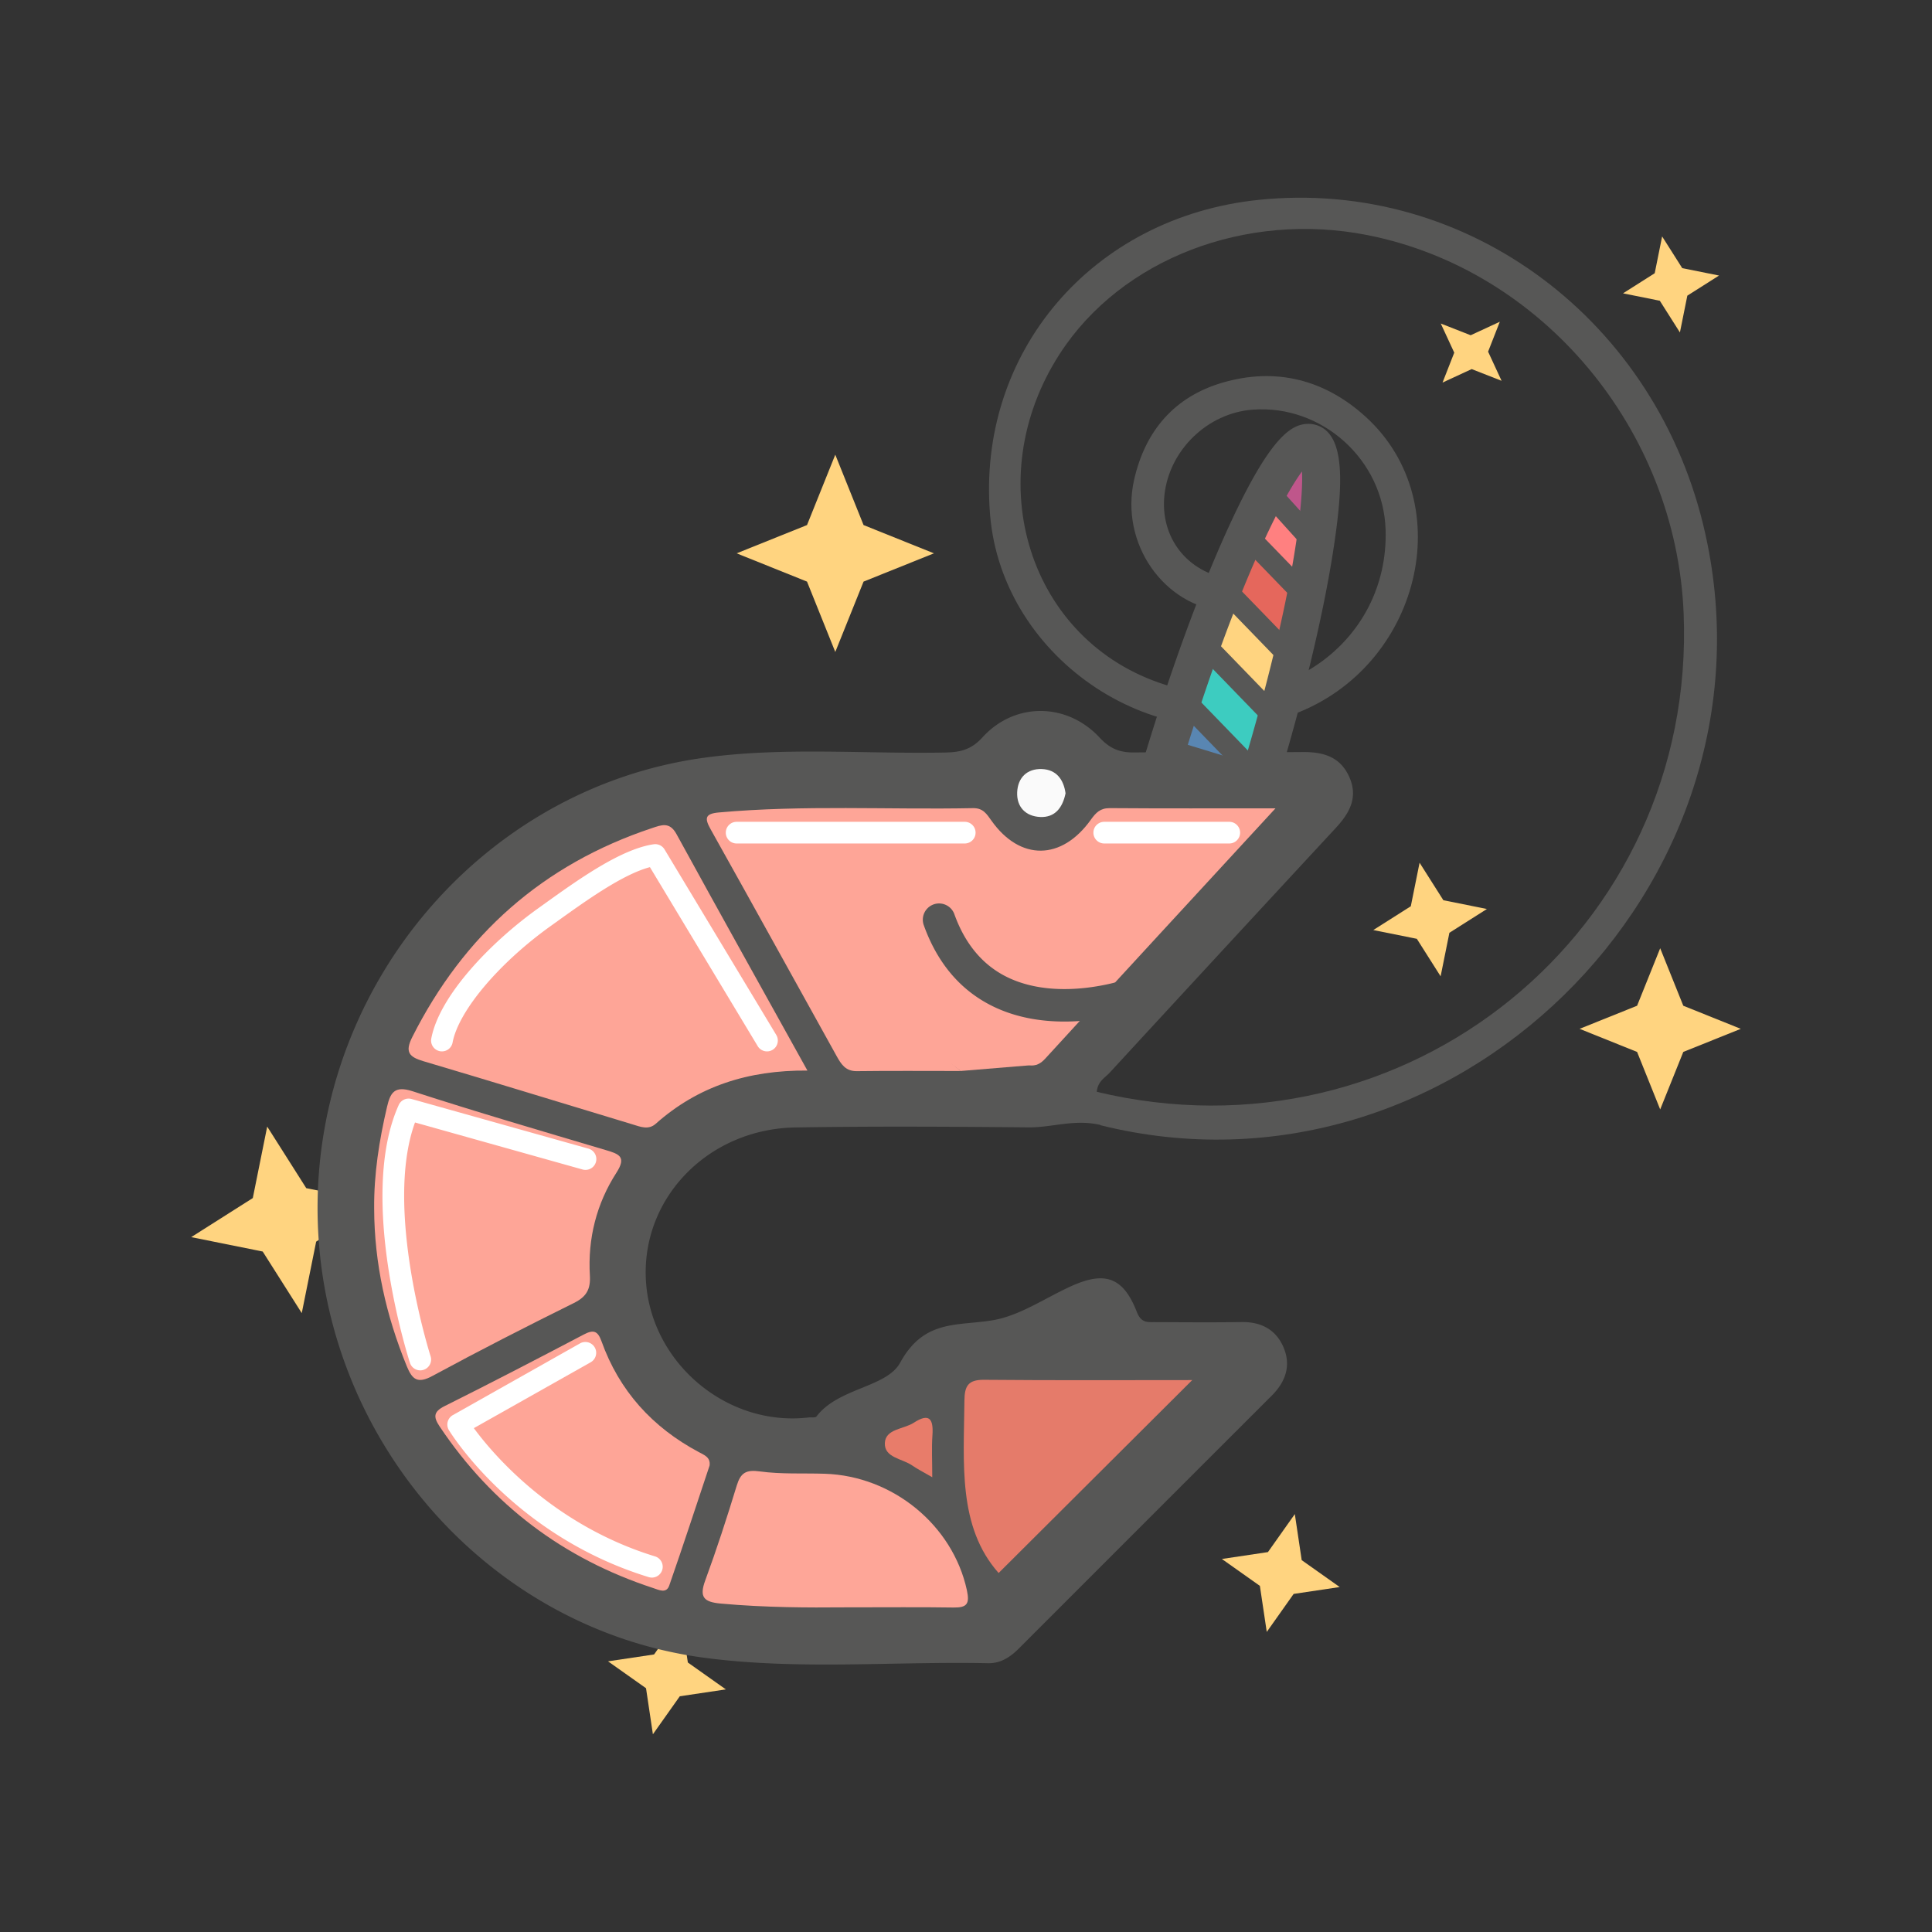 <svg version="1" xmlns="http://www.w3.org/2000/svg" width="850.39" height="850.39" viewBox="0 0 850.39 850.39"><rect x="0" y="0" width="850.39" height="850.39" fill="#333333" stroke="none"/><path fill="#FFD480" d="M299.736 711.496l3.027 20.271 16.73 11.839-20.271 3.026-11.84 16.73-3.026-20.271-16.73-11.839 20.271-3.026zm-182.124-215.62l17.192 27.106 31.466 6.339-27.106 17.192-6.34 31.466-17.192-27.106-31.466-6.34 27.106-17.192z"/><path fill="#575756" d="M484.846 495.278c-11.689-2.91-21.481 1.047-32.187.946-34.174-.324-68.36-.523-102.528.036-37.34.611-66.327 29.423-65.924 64.505.429 37.392 34.599 67.475 71.719 63.144 1.178-.137 2.959.214 3.45-.431 9.689-12.722 30.825-12.672 36.863-23.707 10.407-19.019 24.815-16.061 40.497-18.611 12.08-1.964 23.204-9.807 34.754-15.036 14.839-6.718 22.918-3.998 28.891 11.316 1.914 4.907 4.542 4.497 7.95 4.511 12.717.049 25.436.168 38.15-.028 8.425-.13 14.91 3.147 18.309 10.741 3.65 8.156 1.209 15.428-5.031 21.659-37.119 37.067-74.197 74.174-111.284 111.273-3.767 3.768-8.026 6.599-13.574 6.483-41.68-.872-83.52 3.11-125.031-2.417-96.586-12.86-170.146-98.89-170.091-198.089.055-98.813 72.986-184.241 169.058-197.892 35.601-5.058 71.431-1.75 107.151-2.446 6.66-.13 11.487-1.206 16.438-6.657 14.174-15.608 37.18-15.469 51.656.156 4.591 4.955 8.973 6.546 15.317 6.476 24.636-.273 49.279.044 73.916-.188 9.069-.085 16.555 1.984 20.563 10.915 4.071 9.069.109 15.989-5.947 22.524a50387.388 50387.388 0 0 0-99.497 107.692c-2.058 2.234-5.209 3.762-5.664 8.309"/><path fill="#575756" d="M482.275 480.463c136.753 33.098 264.582-71.233 258.79-210.642-3.357-80.804-62.199-151.134-139.169-166.34-53.554-10.58-108.331 10.512-135.326 52.107-36.164 55.723-13.544 126.936 46.316 145.817 50.025 15.779 98.497-18.297 97.005-68.194-.921-30.816-28.018-55.26-58.625-52.886-19.816 1.537-36.592 17.798-38.721 37.535-2.014 18.666 9.989 34.272 29.046 36.98 5.63.8 11.14 1.563 10.229 8.422-.908 6.841-7.09 6.384-12.336 5.94-27.296-2.307-46.649-30.034-40.275-58.101 4.871-21.454 17.7-36.482 38.912-42.679 23.543-6.878 45.131-1.268 63.081 15.113 41.601 37.966 23.846 110.222-31.827 130.867-59.031 21.891-128.279-23.648-133.584-87.847-5.899-71.382 44.989-131.027 118.236-138.58 92.068-9.494 175.856 53.252 196.652 147.268 34.396 155.497-111.702 298.534-266.325 260.035"/><path fill="#FEA597" d="M561.426 355.793c-35.273 38.292-68.393 74.134-101.326 110.147-3.866 4.228-7.095 3.407-11.409 1.177-15.977-8.256-30.575-18.41-43.678-30.716-2.315-2.174-4.517-4.47-6.819-6.658-3.668-3.488-7.548-4.543-11.353-.335-3.46 3.826-1.799 7.276 1.242 10.44 10.659 11.094 22.422 20.923 34.714 31.564-15.23 0-30.462-.121-45.69.069-4.967.062-6.93-3.166-8.872-6.665-18.481-33.284-36.871-66.619-55.465-99.839-2.704-4.83-2.469-6.813 3.588-7.36 37.275-3.364 74.629-1.173 111.937-1.902 4.414-.086 6.01 2.56 8.155 5.577 12.573 17.678 30.838 17.513 43.701-.491 2.264-3.17 4.196-5.125 8.388-5.093 23.292.177 46.589.085 72.887.085z"/><path fill="#FEA597" d="M456.238 468.657l-33.442 2.755-61.349-47.799 94.791-10.035zm-100.843 2.563c-26.171-.215-48.22 6.944-66.778 23.431-3.206 2.848-6.775 1.292-10.139.276-30.692-9.273-61.335-18.71-92.076-27.819-6.314-1.871-8.279-4.007-4.935-10.639 22.7-45.031 57.491-75.982 105.459-91.956 4.29-1.429 7.815-2.894 10.842 2.632 18.762 34.261 37.812 68.365 57.627 104.075zM164.69 531.949c-.13-15.165 2.213-30.004 5.655-44.72 1.45-6.199 3.245-9.504 11.201-6.923 28.255 9.168 56.785 17.498 85.264 25.965 5.698 1.694 9.031 2.905 4.535 9.881-8.804 13.659-12.672 29.025-11.705 45.313.353 5.947-1.47 9.308-6.983 12.038-20.952 10.376-41.785 21.018-62.346 32.147-6.446 3.489-8.839 1.634-11.262-4.29-9.114-22.271-14.297-45.296-14.359-69.411zm147.641 113.126c-5.888 17.62-11.644 35.29-17.763 52.833-1.271 3.642-4.546 1.915-7.162 1.057-39.424-12.927-70.747-36.519-93.858-71.03-2.762-4.124-2.928-6.494 2.17-9.036 20.541-10.247 40.919-20.827 61.241-31.503 4.22-2.217 6.14-1.661 7.789 2.95 7.82 21.868 22.422 37.914 42.827 48.806 2.426 1.294 5.234 2.293 4.756 5.923z"/><path fill="#FEA698" d="M370.418 707.492c-13.497.127-33.328.144-53.148-1.662-7.455-.679-9.582-2.762-6.85-10.189 5.058-13.756 9.584-27.721 13.862-41.742 1.722-5.643 4.076-7.082 10.19-6.24 9.377 1.292 19.006.724 28.525 1.027 30.11.957 56.361 22.736 62.569 51.169 1.333 6.103.082 7.806-5.906 7.711-14.293-.228-28.592-.074-49.242-.074z"/><path fill="#E57B6A" d="M439.559 692.375c-18.044-20.314-15.313-48.297-15.057-75.879.06-6.419 1.615-9.226 8.63-9.161 31.36.287 62.725.125 91.637.125l-85.21 84.915z"/><path fill="#E87C6A" d="M410.343 650.226c-4.19-2.439-6.626-3.649-8.833-5.186-4.358-3.035-12.359-3.405-12.032-9.913.313-6.244 8.284-6.004 12.707-8.88 6.972-4.532 8.739-1.584 8.236 5.518-.39 5.488-.078 11.025-.078 18.461z"/><path fill="#FAFAFA" d="M469.014 349.186c-1.306 6.344-4.648 10.73-11.192 10.419-6.341-.301-10.384-4.384-10.102-10.893.277-6.397 4.334-10.429 10.822-10.207 6.466.221 9.636 4.646 10.472 10.681z"/><path fill="#3DCCC0" d="M519.663 310.397l35.321 29.976a1503.539 1503.539 0 0 0 7.503-25.691l-33.784-30.458a955.9 955.9 0 0 0-9.04 26.173z"/><path fill="#FFD480" d="M528.702 284.224l33.784 30.458c2.382-8.451 4.589-16.63 6.604-24.499l-30.885-30.913a782.226 782.226 0 0 0-9.503 24.954z"/><path fill="#E5675C" d="M538.206 259.27l30.885 30.913c2.506-9.787 4.717-19.096 6.552-27.782l-27.235-27.012c-3.3 7.197-6.722 15.213-10.202 23.881z"/><path fill="#5986B2" d="M512.371 333.384l40.954 12.476c.561-1.841 1.109-3.663 1.658-5.487l-35.321-29.976a1064.849 1064.849 0 0 0-7.291 22.987z"/><path fill="#FAEF95" d="M578.027 264.766l-2.382-2.37-.001.004z"/><path fill="#FF8080" d="M578.88 239.043l-.026.183-21.458-23.462c-3.084 5.412-6.323 11.752-9.639 18.981l.651.645.029-.064 27.208 27.07c1.694-8.015 3.078-15.515 4.106-22.41l-.871-.943z"/><path fill="#FAEF95" d="M556.62 214.915l.776.849.003-.005z"/><path fill="#FAEF95" d="M578.88 239.043l-21.482-23.283-.003.005 21.458 23.462c.011-.064.018-.122.027-.184zm-30.472-3.653l27.235 27.012.001-.006-27.208-27.07-.028.064z"/><path fill="#BF568B" d="M576.889 195.052c-4.233-1.29-11.296 6.325-19.49 20.707l21.482 23.283c3.818-25.702 3.467-42.327-1.992-43.99z"/><path fill="#575756" d="M560.912 320.323a4.756 4.756 0 0 1-3.426-1.452l-30.917-31.926a4.769 4.769 0 1 1 6.851-6.635l30.917 31.926a4.769 4.769 0 0 1-3.425 8.087z"/><path fill="#575756" d="M553.325 354.206a8.34 8.34 0 0 1-2.431-.362l-40.954-12.476a8.344 8.344 0 0 1-5.552-10.417c11.532-37.86 24.534-73.172 36.604-99.433 18.16-39.504 27.533-44.95 34.96-44.95 1.148 0 2.284.169 3.372.5 12.792 3.898 12.207 25.216 7.392 56.027-4.509 28.859-13.533 66.219-25.407 105.198a8.35 8.35 0 0 1-4.057 4.934 8.364 8.364 0 0 1-3.927.979zm-30.51-26.365l24.93 7.594c20.288-68.373 26.12-111.782 25.344-127.91-9.634 12.956-28.996 52.244-50.274 120.316z"/><path fill="#575756" d="M568.208 294.182a4.757 4.757 0 0 1-3.426-1.452l-28.425-29.352a4.769 4.769 0 1 1 6.851-6.635l28.425 29.352a4.769 4.769 0 0 1-3.425 8.087zm-14.59 52.28a4.76 4.76 0 0 1-3.426-1.451l-30.919-31.926a4.77 4.77 0 0 1 6.851-6.637l30.919 31.926a4.77 4.77 0 0 1-3.425 8.088zm19.392-80.994a4.76 4.76 0 0 1-3.426-1.451l-24.58-25.38a4.77 4.77 0 0 1 6.851-6.637l24.58 25.38a4.77 4.77 0 0 1-3.425 8.088zm5.852-21.466a4.763 4.763 0 0 1-3.542-1.572l-19.427-21.505a4.77 4.77 0 0 1 7.079-6.395l19.427 21.505a4.77 4.77 0 0 1-3.537 7.967z"/><path fill="#FFD480" d="M367.659 200.131l12.445 30.977 30.978 12.446-30.978 12.445-12.445 30.977-12.445-30.977-30.977-12.445 30.977-12.446zM730.75 417.379l10.167 25.306 25.307 10.167-25.307 10.167-10.167 25.307-10.167-25.307-25.306-10.167 25.306-10.167zm-105.908-37.646l10.471 16.509 19.164 3.861-16.509 10.471-3.861 19.164-10.471-16.509-19.164-3.861 16.509-10.471zm106.762-275.665l8.85 13.952 16.196 3.264-13.952 8.849-3.264 16.196-8.849-13.952-16.196-3.263 13.952-8.85zM634.169 142.4l13.161 5.158 12.83-5.935-5.158 13.161 5.934 12.83-13.161-5.158-12.829 5.934 5.158-13.16zm-64.238 524.042l3.026 20.271 16.73 11.839-20.271 3.026-11.839 16.731-3.026-20.271-16.731-11.84 20.271-3.026z"/><path fill="#FFF" d="M194.526 462.78a4.768 4.768 0 0 1-4.695-5.643c3.514-18.847 26.102-42.329 46.93-57.243l2.501-1.794c15.136-10.863 33.972-24.383 48.47-26.485a4.776 4.776 0 0 1 4.771 2.26l49.184 81.674a4.769 4.769 0 0 1-8.171 4.923l-47.444-78.787c-11.989 3.166-28.097 14.727-41.246 24.166l-2.509 1.799c-22.8 16.326-40.525 37.394-43.106 51.234a4.775 4.775 0 0 1-4.685 3.896zm-9.545 140.4a4.772 4.772 0 0 1-4.539-3.309c-.955-2.965-23.167-73.075-4.934-113.505a4.771 4.771 0 0 1 5.637-2.632l77.858 21.849a4.769 4.769 0 0 1 3.303 5.88 4.773 4.773 0 0 1-5.881 3.305l-73.757-20.698c-13.782 37.815 6.638 102.208 6.854 102.876a4.768 4.768 0 0 1-3.079 6.001 4.715 4.715 0 0 1-1.462.233zm239.66-231.912H324.237a4.769 4.769 0 1 1 0-9.538h100.404a4.769 4.769 0 1 1 0 9.538zm116.434 0h-55.029a4.769 4.769 0 1 1 0-9.538h55.029a4.769 4.769 0 1 1 0 9.538z"/><path fill="#575756" d="M468.536 449.65c-9.746 0-20.512-1.549-30.63-6.292-14.655-6.868-25.195-19.053-31.329-36.215a7.155 7.155 0 0 1 13.474-4.816c4.802 13.439 12.853 22.886 23.928 28.076 23.232 10.889 52.43.431 52.724.321 3.7-1.346 7.818.547 9.178 4.259a7.157 7.157 0 0 1-4.259 9.178c-.918.336-15.31 5.489-33.086 5.489z"/><path fill="#FFF" d="M286.928 694.393a4.8 4.8 0 0 1-1.4-.212c-58.837-18.048-86.761-62.772-87.921-64.668a4.772 4.772 0 0 1-.55-3.689 4.773 4.773 0 0 1 2.274-2.955l56.04-31.597a4.77 4.77 0 0 1 4.685 8.309l-51.489 29.031c8.246 11.218 34.578 42.591 79.757 56.45a4.77 4.77 0 0 1-1.396 9.331z"/></svg>